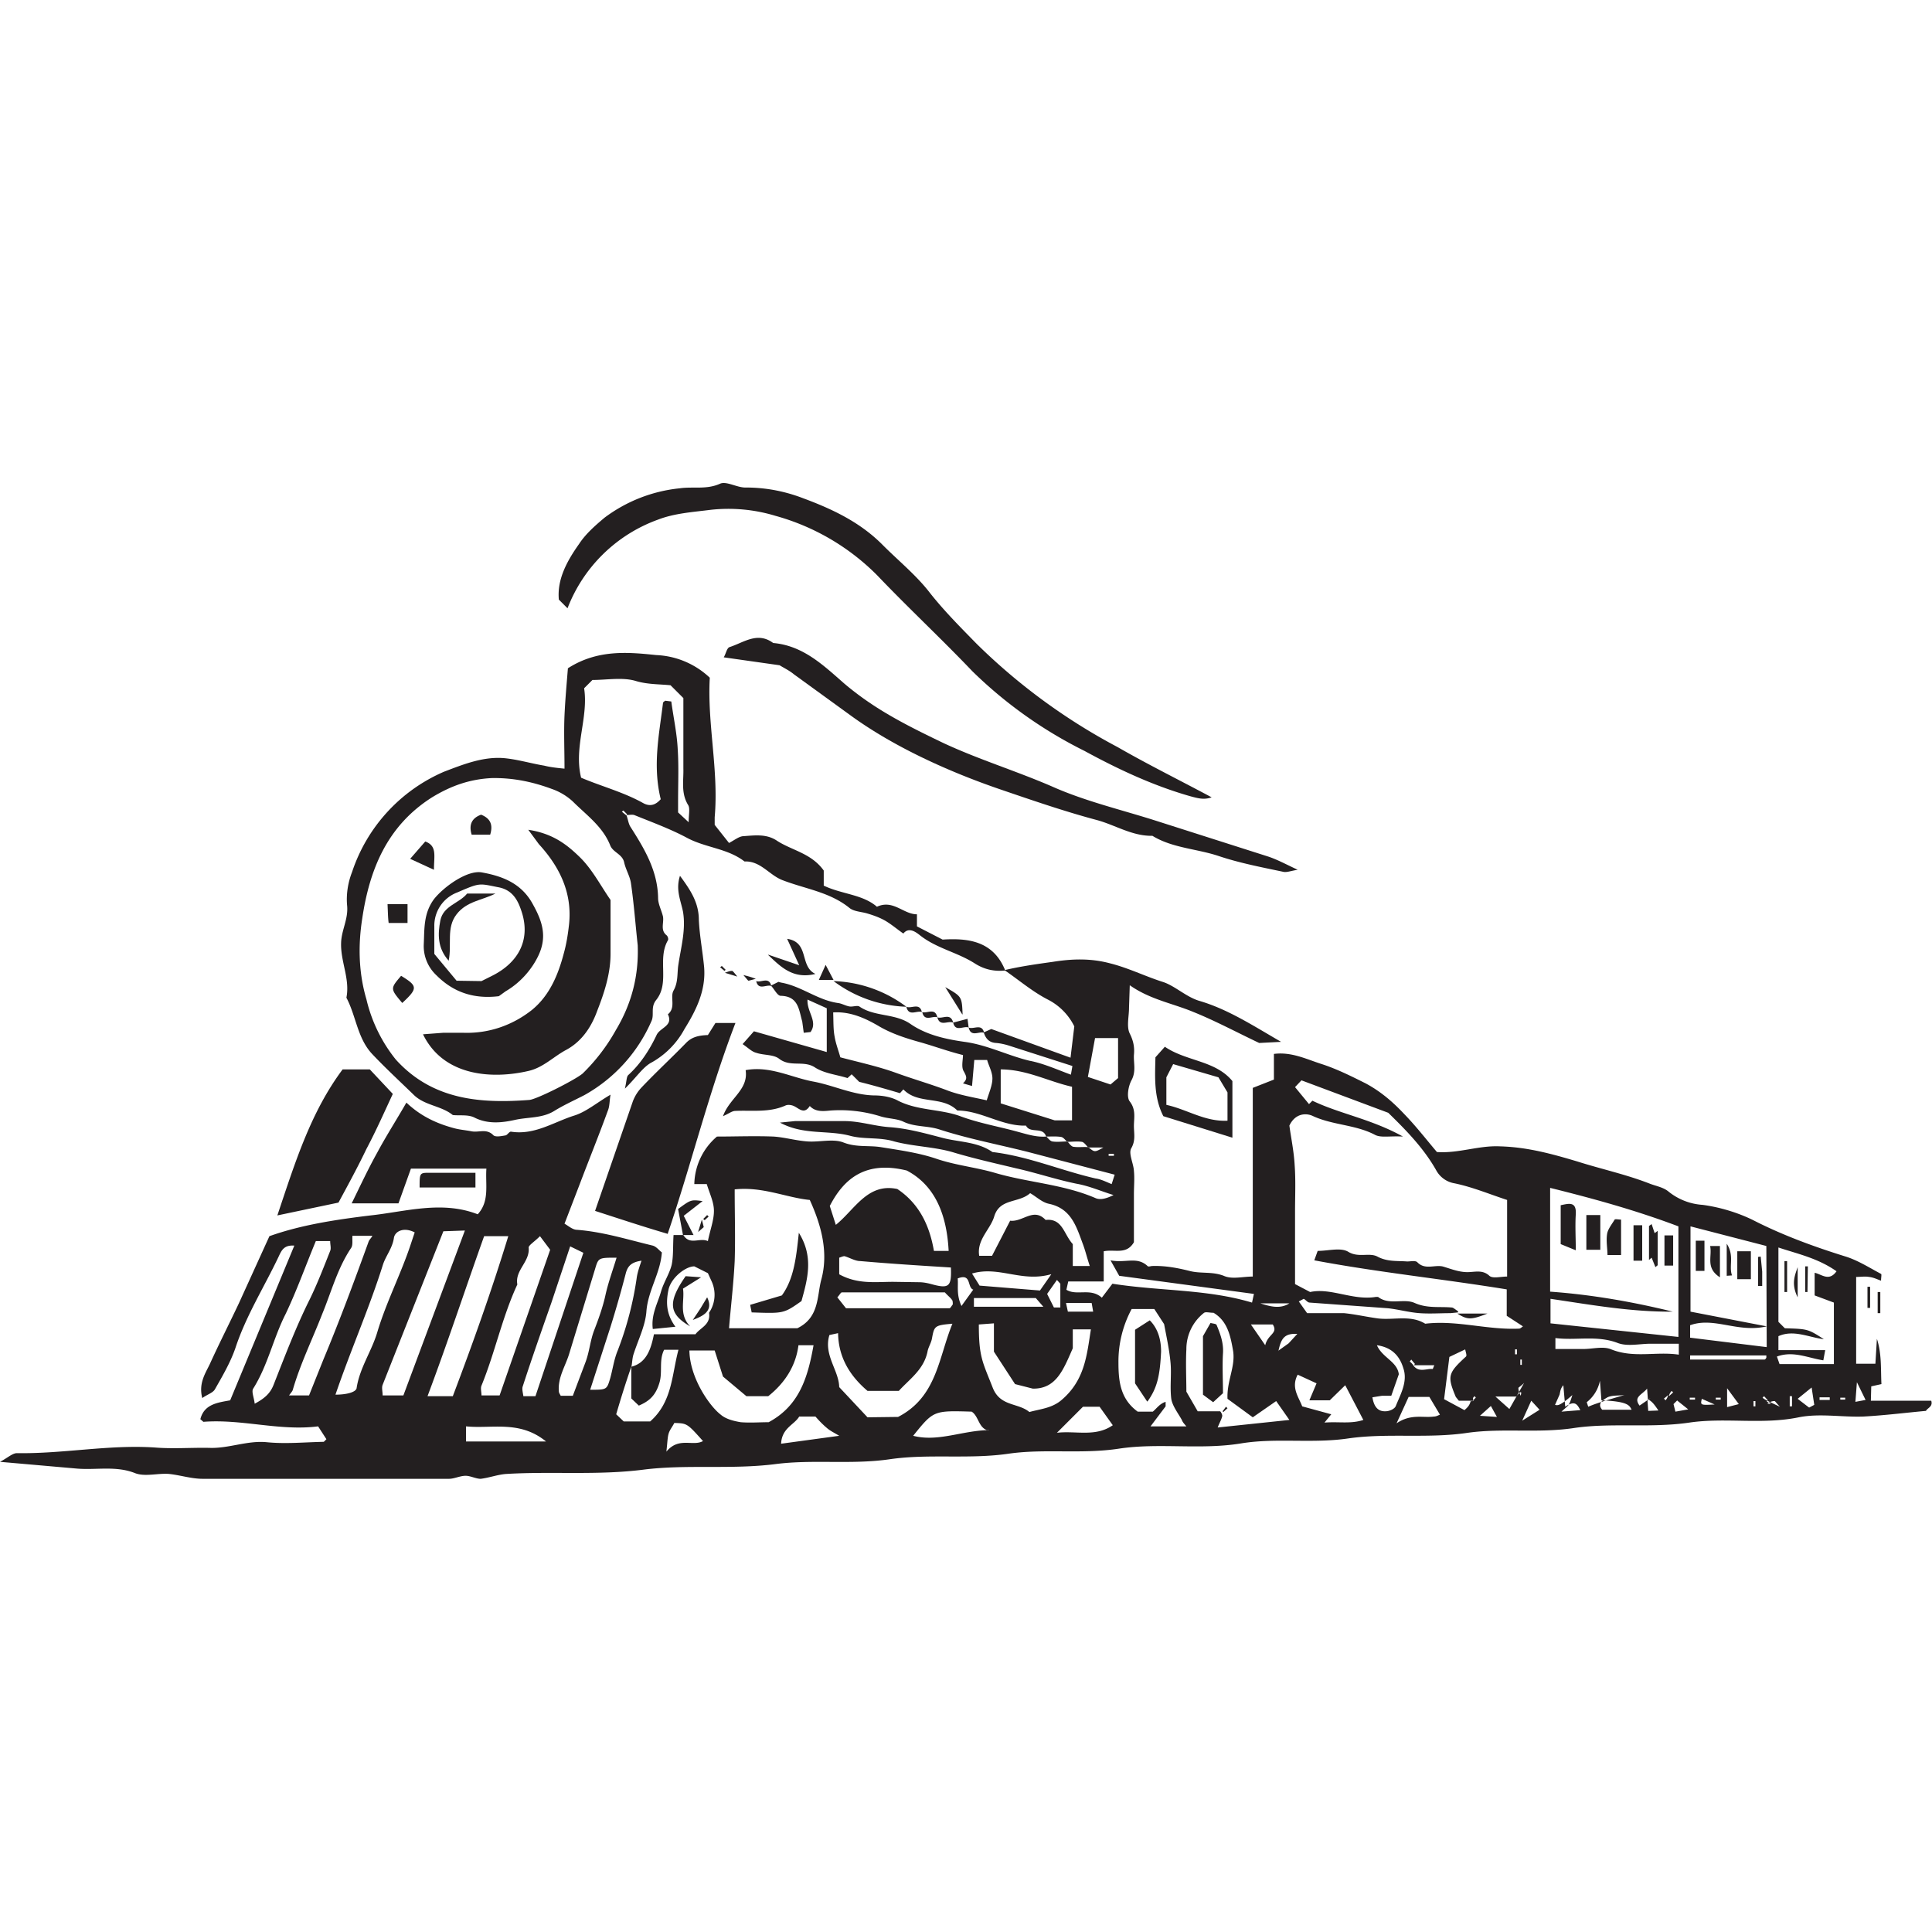 <svg xmlns="http://www.w3.org/2000/svg" viewBox="0 0 512 512">
  <style>
    path {
      fill: #231f20;
    }
    @media (prefers-color-scheme: dark) {
      path {
        fill: #f5f5f5;
      }
    }
  </style>
  <path fill-rule="evenodd" d="M447.8 370.9h1.4v-.5h-1.4zm8.2-.5h-1.3v.5h1.3zm31.7.5h1.3v-.5h-1.3zm-84.4-10.6h-.4v1.4h.4zm-1.8-1.4h.5v-1.3h-.5zm63.7 12.4h-.5v1.4h.5zm-171.4-65h1.4v-.5h-1.4zM482.2 371h2.7v-.7h-2.7zm-7.3-1h-.6v2.7h.6zm-23.9.7c-.4 1.7-.4 1.7 3.4 1.5l-3.4-1.5m40.7.8l2.7-.5-2.3-4.7-.4 5.2m-47.2-.4l-1 1 .5 2 3.4-.6-3-2.4m-47.7 4.4a540 540 0 01-1.6-2.9l-2.9 2.6 4.5.3m-58-17.5l2.8-2 2.3-2.5c-3.5-.2-4.3 1.3-5 4.5m122 14.1l-3.1-4.2v5l3.1-.8m-52.8 1.5l-2.2-2.4-2.4 5.3 4.6-2.9m-74-28.2c2.5.8 5.2 1.6 7.7 0zM479.5 373l1.3-.7-.7-4.6-3.7 3 3 2.3m-196.9-27.7l.5 2.3h6.7l-.4-2.3zm52.8 11.2c.7-3 3.5-3.1 2-5.5h-5.8l3.8 5.5m-54.3-16.3l-.9-1-2.6 3.7 1.8 3.6h1.7zm-23 1.6c-1.8-.5-.4-4.5-4.2-3 .2 2-.4 4.3 1 7.3l3.1-4.3m190 17.4v1.1h19.7c.2 0 .4-.3.5-.5v-.6zm-271.3 25.5c3.3-4 7-1.3 9.7-2.8-4.2-4.7-4.2-4.7-7.6-4.8-.5 1-1.2 1.8-1.5 2.8-.3 1-.3 2.1-.6 4.8m202.2-14.5h-5.5l-3.2 7c3.8-2.6 7-1.4 9.9-1.8.6 0 1.1-.3 1.6-.5l-2.8-4.7m-120.7-23.9h18.4l-2-2.3h-16.4zm112.6 17.9l-2 5.7h-2.5l-2.5.4c.4 2.4 1.4 3.8 3.5 3.7 1 0 2.4-.6 2.7-1.4 1.3-3.2 3.2-6.5 2-10-.9-3-2.8-5.5-7-6.1 1.4 3.3 5.4 4.3 5.8 7.7m-158.9 11.2c-1.3 2.2-4.6 3-4.8 7.2l15.4-2.1c-1.3-.8-2.4-1.3-3.3-2.1-1.2-1-2.2-2.1-3-3zm66.7-37.7c-7.8 2.2-13.8-2.3-20.9-.2l2 3.2 16 1.3 3-4.3m1.5 42c5-.6 10.2 1.2 14.8-2l-3.5-4.9H287l-6.9 6.9M123.5 382h21.2c-7-5.7-14.3-3.3-21.2-4zm166.7-106.9l-1.9 10.3 6 2 2-1.7v-10.6zm154.7 81h-7.4c-3 0-6.2.8-8.8-.2-5.5-2.1-11-.6-16.5-1.3v2.9h7.4c2.5 0 5.3-.8 7.4.1 6 2.4 11.9.5 17.9 1.4zm-183 23c-2.6-.6-2.5-3.8-4.4-5-10.1-.3-10.1-.3-15.5 6.4 6.6 1.7 13-1.4 20-1.5M351 377c3.8-.3 7 .4 10.3-.7a7523 7523 0 00-4.8-9.2l-4.1 4H347l1.9-4.5-5-2.3c-1.8 3.4.2 5.8 1.2 8.4l7.7 2.1-1.8 2.2m-100.6-34.5h-27.3c-.3 0-.6.7-1.2 1.3l2.3 2.9h27.4c.3 0 .6-.7.9-1 0-.4 0-1-.2-1.2-.4-.6-1-1-1.9-2m-94 25.8c4.4 0 4.4 0 5.3-3 .7-2.5 1-5 2-7.4a88 88 0 005-19c.2-1.6.7-3 1.3-4.8-2.8.4-3.7 1.5-4.2 3.5a301 301 0 01-4 14l-5.4 16.7m66-30.6c4.9 2.7 9.6 2 14.3 2l6.8.1c1.1 0 2.2.2 3.3.5 4.7 1.3 5.4.7 5.2-4.4-8-.5-16-1-24-1.7-1.4 0-2.8-.9-4.2-1.3-.4 0-.8.2-1.4.4zM141.9 370l12.7-38-3.5-1.7-5 15c-2.6 7.4-5.2 14.8-7.6 22.2-.2.7.1 1.7.2 2.5zm146.9-34.5c-.8-2.4-1.2-4.2-1.9-6-1.7-4.6-3.1-9.3-9-10.5-1.8-.4-3.3-1.9-4.9-2.8-3 2.7-8 1.3-9.5 6.1-1 3.5-4.7 6.2-4 10.5h3.4l4.8-9.3c3.4.4 6.2-3.6 9.4-.2 4.5-.5 4.8 3.8 7.2 6.4v5.8zm-125.4-2.2c-4.8 0-4.8 0-5.7 3l-6.9 22.6c-1 3.2-3 6.2-2.7 9.8 0 .4.3.8.5 1.2h3.2l3.4-9c1-2.7 1.2-5.5 2.2-8.2 1.2-3.1 2.4-6.4 3.1-9.7.7-3.1 1.8-6.1 2.9-9.7m-79.7-4.4c-2.7 6.5-5 13-8 19.3-3.3 6.5-4.7 13.6-8.6 19.8-.5.8.2 2.3.4 4 2.6-1.4 4.1-2.7 5-5 3-7.6 5.9-15.3 9.6-22.7 2-4.1 3.7-8.5 5.4-12.8.3-.7 0-1.6 0-2.6zm181.5-45.5v9l14.3 4.5h4.6V288c-6.3-1.4-12-4.6-19-4.6M88.9 369.6c3.1 0 5.4-.7 5.6-1.7.8-5.4 4-9.8 5.5-14.9 2.3-7.7 6-14.9 8.6-22.5l1.3-3.9c-2.9-1.5-5.2-.3-5.5 1.4-.4 2.8-2.1 4.7-2.9 7.1-3.6 11.5-8.5 22.5-12.6 34.5m4.5-42.1c-.1 1.2.2 2.5-.4 3.3-3.6 5.4-5.2 11.6-7.6 17.4-2.6 6.7-5.8 13.2-7.8 20.1-.1.4-.5.8-1 1.5h5.3l3.8-9.5c4.3-10.3 8.2-20.8 12-31.3.2-.5.6-.8 1-1.5zm49.7.1c-1.5 1.5-3 2.4-3 3 .4 3.8-3.7 6-3 9.8-4 8.6-5.9 18-9.5 26.8-.3.7 0 1.7 0 2.6h4.8l13.4-38.6-2.7-3.6M314.4 378c-.5-.6-1-1.1-1.2-1.7-1-1.8-2.5-3.7-2.8-5.6-.4-3.2.1-6.5-.2-9.6-.3-3.3-1-6.5-1.7-10.2l-2.6-4h-6a29.4 29.4 0 00-3.5 14.2c0 5.2.6 9.7 5.1 13h4c1-.8 1.8-2.1 3.4-2.6v1.2l-4 5.3zm-63-46.5c-.5-9.8-3.7-17.4-11.1-21.3-10.6-2.6-16.5 1.8-20.4 9.4l1.6 5c5-4 8.4-11.2 16.3-9.5 6 4 8.6 10 9.7 16.4zm-13.4 44c10.3-5.3 10.7-15.7 14.4-24.7-4.7.4-4.8.6-5.4 3.8-.2 1.3-1 2.4-1.2 3.6-1 4.8-4.8 7.3-7.6 10.4h-8.3c-4.7-4-7.7-8.9-7.8-15.3l-2.3.5c-1.6 5.3 2.5 9.3 2.6 13.8l7.5 8zm46.3-18.2c-2.5 5.7-4.4 10.8-10.6 10.7l-4.7-1.2-5.6-8.6v-7.5l-4 .3c0 8.7 1 9.9 3.7 16.8 2 5 6.7 3.9 9.7 6.4 2.9-.8 5.8-1 8.3-3 6.4-5.3 6.9-12 8-18.9h-4.8zm-166.8-31L101.4 367c-.3.8 0 1.7 0 2.8h5.5l16.3-43.7zm10.8 1.3c-5 14-9.6 28-15 42.4H120c5.3-14 10.3-28 14.7-42.4zm54.4 30.3c.1 7.2 5.3 14.7 8.3 17 1.4 1.2 3.5 1.7 5.3 2 2.5.2 5 0 7.4 0 8.2-4.4 10.4-12 11.9-20.4h-4c-.7 5.5-3.6 10-8 13.5h-5.8l-6.2-5.2-2.2-6.9zm300.6-3c-4-.5-8-2.6-12-.8v3.7h12.4l-.5 2.7c-4-.6-8-2.6-12.3-1l.7 2H486v-16.3l-5.1-1.9v-6c1.9.4 3.8 2.4 5.8-.4-5-3.5-10.3-4.6-15.4-6.3v19.7l1.7 1.7c6.1.2 6.1.2 10.2 2.8m-260.5-74.6c4.9 1.3 10 2.4 14.7 4.1 4.4 1.6 8.9 2.9 13.2 4.5 3.5 1.4 7.4 2 10.9 2.8.6-2 1.5-4 1.5-5.8 0-1.7-1-3.4-1.4-4.9h-3.4l-.6 6.9-2.4-.7c1.3-1.2.9-1.9.2-3.2-.7-1.1-.2-3-.2-4.3-4-1-7.5-2.3-11-3.3-3.6-1-7.6-2.2-11.2-4.3-3.4-2-7.5-4-12.2-3.7.1 2.5 0 4.5.4 6.5.3 1.8 1 3.6 1.5 5.4m245.4 50L448 325v22.6l20.2 3.9c-7.7 1.8-13.9-2.6-20.3-.3v3.3l20.3 2.5zm-273.4-15c0 6.7.2 12.9 0 19-.3 6-1 11.8-1.5 17.8h18.1c5.8-2.8 5.2-8.4 6.3-12.7 2-7.1.2-14.3-3-21.3-6.2-.6-12.5-3.6-19.9-2.8m216.1-.4v27.5c11.1.8 21.9 2.7 32.5 5.3-11 .1-21.6-1.8-32.4-3.4v6.5l33.9 3.6v-29.3c-11.1-4.2-22.3-7.3-34-10.2m-24.4 33l-2 .2c-2.7 0-5.5.2-8.2 0-2.8-.2-5.6-1-8.4-1.3l-20.7-1.5c-.6 0-1-.7-1.6-1l-1.3.7 2.2 3.1h9.8c3 .3 6 1 9 1.4 4.2.5 8.6-1 12.5 1.4 8.4-1 16.5 1.7 24.9 1.3.3 0 .7-.4 1-.6l-4.3-2.8v-7c-17.2-2.8-34-4.5-51-7.7l.9-2.5c2.9 0 6.2-1 8.2.3 2.8 1.6 5.6 0 7.8 1.3 2.6 1.3 5 1 7.7 1.2 1 0 2.2-.3 2.7.2 2.1 2.2 4.8.5 7 1.2 2.3.7 4.5 1.6 7 1.4 1.7-.1 3.5-.5 5.1 1 .9.8 3 .2 4.7.2V318c-4.6-1.5-9.1-3.4-13.9-4.4a6.8 6.8 0 01-4.8-3.3c-3.4-6.1-8.3-11-12.8-15.4l-23-8.6-1.7 1.8 3.7 4.5.9-.9c7.3 3.5 15.5 4.8 24 9.5-3.6-.2-5.9.4-7.5-.5-5.2-2.7-11.2-2.5-16.5-5-1.8-.8-4.6-.6-6.1 2.6.4 3 1.2 6.8 1.4 10.5.3 4 .1 8.2.1 12.3v19.2l4 2.1c5.5-1.2 11.3 2.3 17.4 1.3h.6c3 2.3 6.8.3 9.7 1.6 3.4 1.5 6.6.9 9.8 1.2.4 0 .8.4 1.7 1m-69 26.5h5.9c.2 0 .7 1 .6 1.3-.2.9-.7 1.7-1.2 3l19-2-3.5-5-6.2 4.3-6.7-4.9c-.2-4.8 2.1-8.4 1.5-12.6-.7-4.1-1.5-8-5.2-10.2-1.1 0-2-.3-2.5 0a12.2 12.2 0 00-4.7 9.7c-.2 3.8 0 7.7 0 11.2l3 5.2m73.2-2.8h-4l-.8-1c-2.3-5.5-2.1-6.3 2.7-10.7.3-.3-.1-1.2-.2-1.9l-4.2 2-1.4 11.2 5.4 2.9c.9-.8 1.4-1.3 1.7-2.6l.3.3 1-1-.3-.4c-.4.3-.7.7-.2 1.2m33.8 0l-.4-5.3a9.6 9.6 0 01-3.5 5.7l.4 1.2c1.2-.5 2.3-1 9.6-3.1-1.5.2-3.2 0-4.5.6-1 .6-2.9 1.6-1.4 3.3h7.8c-.6-1.2-1-2.2-8-2.5m-22.6-1h-5.5l3.7 3.3 3.9-6.9c-1 1-1.6 1.2-1.5 1.4 0 .7.3 1.3.6 2 .2-.9.4-1.7-1.2.2m13 2.7l-.5-5.7c-.8.9-.8 1.7-1 2.5l-1.2 2.7c.7.2 1.3.3 4.6-2.6-.3.9-.5 1.7-.9 2.4-.2.5-.7.8-2 2l5-.4c-.8-1.5-1.4-2.7-4-.9m-40.1-11c0-.2.2-.2.3-.3l-1-1.2-.4.5c.3.3.7.6.9 1 1.5 2.1 3.6.8 5.2 1l.4-1h-5.4m62.7 8.7l-.8.7.2 2.7 2.7-.1c-.9-1.3-1.5-2.3-2.8-3l-.2-2.8c-1.4 1.7-3.7 2.2-2 4.5l2.9-2m30.8.9l.3-.3-1-1.1-.4.4c.3.3.7.6 4.6 2.4-1-1-1.3-1.6-1.5-1.5-.6 0-1.3.3-1.9.6.8.2 1.7.4-.1-.5m-26.2-1.7l.3.3 1.1-1-.4-.4c-.3.4-.6.7-.7 1.4l-.2-.3-1.2 1c.2 0 .3.2.5.4.3-.4.6-.8.6-1.4m-164.8-68.6c-.9-2.6-4.2-.6-5.3-2.8-6.4.2-11.9-4-18.2-4-4-4-10.4-1.5-14.3-5.6l-.9 1c-3.4-1-6.8-2-10.8-3l-2-2-1.1 1c-2.8-.9-6.1-1.2-8.6-2.8-3-2-6.5 0-9.5-2.3-1.5-1.2-4.1-.9-6.1-1.6-1.2-.3-2.1-1.3-3.6-2.3l3-3.4 19.3 5.5v-11.6l-5.1-2.3c-.2 3.3 2.8 5.8.8 8.6l-1.8.2-.4-3c-.9-3.1-1-6.7-5.7-6.8-.9 0-1.7-1.8-2.6-2.7l2-1 .7.2c5.3.9 9.6 4.6 15 5.4 1 .1 2 .7 3 .9.9.2 2-.3 2.7 0 4 2.8 9.4 1.8 13.5 4.6 4.3 3 9.5 4.1 14.4 4.8 6 .8 11.4 3.6 17.2 5 3.7.7 7.2 2.3 11 3.7l.4-2.3-16.5-5.3c-1.2-.4-2.5-.7-3.7-.8-1.9-.1-2.8-1.2-3.3-2.8l2-.9 21 7.6 1-8.3a15.8 15.8 0 00-7-7.1c-4.1-2.1-7.7-5.2-11.5-7.8 4.2-1 8.5-1.6 12.8-2.2 5-.8 10-1 15.2.4 4.8 1.2 9.2 3.4 13.9 4.9 3.2 1 6.1 3.9 9.6 5 7.6 2.2 14.2 6.5 21.8 10.9l-5.8.3c-6.3-3-11.7-5.9-17.4-8.2-5.5-2.3-11.5-3.3-16.9-7.1l-.2 6c0 2.3-.7 5 .2 6.8 1 2 1.3 3.7 1.1 5.7-.1 2.2.6 4.3-.6 6.6-.9 1.6-1.4 4.6-.5 5.7 1.7 2.2 1.1 4.4 1.1 6.5 0 2 .5 3.8-.7 5.9-.8 1.4.6 4 .7 6 .2 2 0 4.1 0 6.2V329.2c-2 3.4-5 1.8-8 2.4v8h-9.4l-.5 2.2c2.8 1.7 6.4-.6 9.4 2.1l2.8-3.7c12.8 2 25 1.4 37 5l.5-2.3-35.7-4.8-2.3-4.1c4 .8 7-1.1 9.8 1.5.2.3.9 0 1.3 0 3.4-.1 6.6.5 9.8 1.3 3 .8 6 .1 9.1 1.3 2.2 1 5 .2 7.7.2v-50l5.6-2.2v-6.8c4.7-.6 8.6 1.4 12.7 2.7 4 1.3 7.8 3.2 11.6 5.1 4.1 2.2 7.3 5 10.3 8.2 3.1 3.2 5.8 6.7 8.6 10 5.8.4 11.1-1.8 16.8-1.5 7.2.2 13.7 2 20.4 4 6.3 2 12.8 3.4 19 5.8 1.7.7 3.8 1 5.2 2.2a16 16 0 009 3.5c4.5.6 9.2 2 13.3 4 7.8 4 16 7 24.3 9.6 3.4 1 6.5 3 9.7 4.7.2.1 0 .9 0 1.8-1.1-.4-2.1-.9-3.2-1-1-.2-2.2 0-3.4 0v23h5.1l.4-6.6c1.3 4 1 8 1.2 12l-2.7.6-.1 3.8h16c.5 1.6-1 1.9-1.4 2.7-5.5.5-11 1.2-16.6 1.5-5.7.2-11.6-.9-17.1.2-9.7 2-19.5 0-29 1.4-10.2 1.5-20.4 0-30.3 1.4-9.6 1.5-19 0-28.4 1.3-10.6 1.6-21.3 0-31.7 1.5-9.5 1.4-19-.2-28.3 1.3-10.8 1.8-21.8-.2-32.4 1.4-9.8 1.5-19.5 0-29 1.3-10.6 1.6-21.3 0-31.7 1.5-10.2 1.5-20.4 0-30.4 1.3-11.8 1.5-23.6 0-35.2 1.5-12 1.5-24 .4-35.9 1.1-2.3.1-4.6 1-7 1.3-1.3 0-2.7-.8-4-.8-1.5 0-3 .8-4.4.8H53.7c-3 0-6-1-9-1.3-3-.2-6.3.8-8.9-.2-5-2-10.2-.8-15.3-1.2L0 387.4c2.1-1.1 3.3-2.3 4.5-2.3 12.2.2 24.3-2.3 36.5-1.5 4.8.4 9.7 0 14.5.1 5.1.2 10-2 15.2-1.5 5 .5 10 0 15-.1.2 0 .4-.3.8-.7l-2.2-3.4c-10.2 1.3-20.2-2-30.4-1.2l-.8-.7c1-4 4.6-4.4 7.9-5l17-41c-2.8-.2-3.4 1.3-4.2 3-3.8 8-8.6 15.6-11.4 24.1-1.3 3.8-3.4 7.4-5.4 10.9-.5 1-2 1.4-3.4 2.4-1-3.9.8-6.5 2-9 2.5-5.5 5.2-10.8 7.7-16.1l8.1-17.8c8.4-3 17.7-4.4 26.8-5.5 9.3-1 18.9-4 28.4-.3 3.2-3.5 2-7.8 2.3-12.1h-20l-3.3 9.2H93.2c2.3-4.7 4.4-9.2 6.8-13.5 2.3-4.3 5-8.5 7.7-13.2 3.9 3.7 8.2 5.6 12.7 6.8 1.5.4 3 .5 4.5.8 2 .4 4-.8 5.8 1 .5.6 2.1.3 3.2.1.5 0 1-1 1.5-1 6.3 1 11.4-2.6 16.9-4.3 3.1-1 5.9-3.4 9.5-5.5-.3 1.6-.2 3-.7 4.2-2.4 6.6-5 13-7.5 19.6l-4 10.4c.8.4 2 1.5 3.1 1.6 7 .5 13.6 2.6 20.3 4.2 1 .3 1.7 1.3 2.4 1.8-.4 5.6-3.7 10.1-4.1 15.7-.3 3.9-2.3 7.7-3.5 11.6-.3 1.2-.3 2.6-.5 3-1.6 4.6-2.8 8.5-4 12.6l2 1.9h7c5.9-5.2 5.7-12.3 7.5-19H176c-1.4 2.8-.4 5.7-1.2 8.6-1 3.5-2.7 5-5.5 6.2l-2-1.9v-8.4c4-1 5.2-4.6 6-8.6h11c1.3-1.8 4.1-2.5 3.6-5.7a8.5 8.5 0 00.7-8.3l-1-2.2-3.6-1.8c-2.3 0-6 2.9-6.8 6-.7 3.2-.8 6.5 1.8 10l-6 .6c-.5-3.8 1.3-6.8 2.2-10 .7-2.4 2.2-4.6 2.8-7 .5-2.4.3-5 .5-7.9h2.6c1.7 2.8 4.3.6 6.5 1.6.6-3 1.6-5.5 1.6-8 0-2.3-1.1-4.5-1.9-7.1H184a17 17 0 016-12.6c5 0 10-.2 15 0 3 .2 6 1.1 9.1 1.3 3.2.2 6.8-.8 9.5.3 3.4 1.3 6.6.7 9.8 1.2 5 .8 10 1.5 14.5 3 5.2 1.8 10.5 2.3 15.7 3.8 8.8 2.6 18.1 3 26.7 6.7 1.3.6 3 .1 4.8-.8-3.3-1-6.4-2.4-9.8-3-5.4-1.1-10.7-2.9-16.1-4.1-5.4-1.3-10.8-2.5-16.2-4.1-5.1-1.6-10.7-1.6-16-3-3.9-1.2-8-.5-11.7-1.5-6-1.6-12.3-.1-18.6-3.5l4-.4h13.1c4 0 7.8 1.3 11.8 1.6 4.7.3 9.4 1.6 14 2.8 4.4 1.2 9.4 1 13.4 3.8 9.4 1.1 18.2 4.9 27.3 7 1.5.2 2.8.9 4.3 1.5l.8-2.5-22.9-6c-7.9-2-15.9-3.5-23.6-6-3.1-1-6.4-.6-9.4-2-1.8-.9-4.2-.8-6.3-1.5a36 36 0 00-13.1-1.5c-2 .2-4 .4-5.5-1.2-1.6 2.5-3 .4-4.5-.1-.6-.2-1.4-.3-2 0-4.3 1.9-8.8 1.2-13.2 1.4-.9 0-1.7.7-3.3 1.4 1.7-4.8 6.8-7 6-12.2 6.4-1.2 12 1.9 17.8 3 5.5 1 10.6 3.6 16.3 3.7 2.1 0 4.5.4 6.3 1.4 5.1 2.6 11 2.2 16.2 4 5 1.9 10.3 2.8 15.4 4.2 2.6.7 5 1.5 7.7 1.3.5.5 1 1.2 1.6 1.3 1.3.2 2.6 0 4 0 .4.5 1 1.3 1.5 1.4 1.3.2 2.6 0 4 .1 1.7 1.4 1.7 1.4 4 .1h-4c-.6-.6-1.1-1.4-1.7-1.5-1.3-.2-2.6 0-3.9 0-.5-.5-1-1.2-1.6-1.3-1.3-.2-2.6-.1-3.9-.1"/>
  <path fill-rule="evenodd" d="M182.5 217.9c0-2 .4-3.6-.1-4.5-2-3.2-1.2-6.5-1.3-9.8V185l-3.4-3.4c-3-.3-6-.2-9.1-1.1-3.5-1.1-7.7-.3-11.6-.3l-2.2 2.2c1.2 7.8-2.8 15.6-.8 23.7 5.4 2.3 11.2 3.8 16.4 6.7 2.3 1.3 3.8 0 4.7-1-2.2-9-.4-17.2.6-25.5 0-.2.3-.4.6-.6l1.6.2c.6 4.4 1.5 8.5 1.7 12.6.3 4.5.1 9.1.1 13.7v3.1l2.8 2.6M169 250.5c-.6-5.5-1-11-1.8-16.5-.3-1.9-1.4-3.6-1.8-5.5-.5-2.2-3-2.6-3.7-4.5-2-5-6.3-8-9.9-11.6a15.9 15.9 0 00-5.5-3.3c-5.1-1.9-10.3-3-16-2.9-5.8.3-10.7 2-15.8 5.1-12 7.6-16.6 19.3-18.5 32.1-1.1 7-1 14.3 1.1 21.4a40.1 40.1 0 007.8 16c9.6 10.6 22.1 11.7 35.3 10.7 1.7 0 12.2-5.3 14.2-7a50 50 0 008.8-11.5c4.2-7 6.1-14.4 5.8-22.5M166 216c.4 1 .5 2.1 1 3 3.7 5.8 7.3 11.7 7.4 19 0 1.6.9 3.2 1.3 4.9.3 1.7-.8 3.6 1 5 .3.3.5 1 .3 1.3-2.9 5 .6 11.2-3.1 15.8-1.6 2-.4 3.9-1.3 5.7a41.3 41.3 0 01-17.7 19.5c-2.7 1.4-5.4 2.6-8 4.2-3.2 2-7 1.6-10.5 2.4-3.2.7-7 1.2-10.6-.6-1.7-.9-4-.5-5.8-.7-3.1-2.5-7.4-2.5-10.3-5.3-3.7-3.6-7.4-7-11-10.8-4-4.2-4.3-10.1-6.9-15 1-5-1.6-9.6-1.4-14.6.1-3.3 1.9-6.2 1.6-9.7-.3-3 .2-6.2 1.3-9a44 44 0 0124.4-26.6c5-1.9 10.2-4 15.7-3.6 3.6.3 7.2 1.4 10.8 2 1.6.4 3.3.6 5.4.8 0-5-.2-9.6 0-14.1.2-4.4.6-8.7.9-12.5 7.8-5 15.8-4.3 23.4-3.5a22 22 0 0114.2 6c-.7 12.2 2.4 24.5 1.3 37v2l3.8 4.8c1.5-.8 2.6-1.7 3.7-1.8 3-.2 6.2-.7 9 1.2 4 2.6 9.1 3.3 12.4 7.9v4c4.8 2.3 10.3 2.3 14.1 5.6 4.3-2 7 2 10.6 2v3.2l6.8 3.5c6.5-.4 13.4.2 16.6 8.2-3 .3-5.6-.3-8.1-1.9-4.7-3-10.3-4-14.7-7.6-.7-.5-2.7-2.2-4.2-.3-1.6-1.1-3.1-2.4-4.8-3.4-1.4-.8-3-1.4-4.7-1.9-1.6-.5-3.6-.5-4.8-1.5-5.2-4.2-11.6-5-17.6-7.3-3.6-1.3-5.9-5.2-10.2-5-4.5-3.5-10.3-3.6-15.3-6.3-4.3-2.3-9.2-4.1-13.9-6-.6-.2-1.4 0-2.1 0l.2-.2-1-1-.4.3 1.2 1M150.4 161.2l-2.3-2.3c-.5-5.4 2.2-10.3 5.4-14.8 1.7-2.6 4.2-4.8 6.7-6.9a39.9 39.9 0 0120-7.8c3.5-.5 7 .4 10.6-1.2 1.7-.8 4.6 1.1 6.9 1 5.3 0 10.4 1 15.3 2.9 7.8 2.9 15.1 6.4 21 12.4 4.2 4.2 8.9 8 12.5 12.7 3.8 4.8 8 9 12.3 13.4a159.6 159.6 0 0037.4 27.4c8 4.6 16.5 8.8 24.9 13.3-2 .7-3.5.3-5.7-.3-9.8-2.8-19-7.1-28-12a116.6 116.6 0 01-29.7-21.1c-8.2-8.6-17-16.8-25.2-25.4a60.8 60.8 0 00-27-15.8 42.9 42.9 0 00-17.1-1.6c-4.7.6-9.6.9-14 2.6a40.4 40.4 0 00-24 23.5"/>
  <path fill-rule="evenodd" d="M177 327c-6.8-2-12.8-4-19.3-6.1l10-29a11 11 0 012.4-3.8c3.8-4 7.8-7.7 11.6-11.6 1.5-1.6 3.2-2.1 5.9-2.2l2-3.2h5.3c-7.1 18.5-11.7 37.5-18 56M206.6 176.3l-14.8-2.1c.6-1 .8-2.4 1.5-2.7 3.8-1.2 7.4-4.2 11.6-1.1 8 .7 13.4 6 18.9 10.8 7.6 6.4 15.1 10.4 26.4 15.8 9.5 4.4 19.4 7.4 29 11.6 8.4 3.7 17.6 5.9 26.5 8.7l30.4 9.7c2.4.8 4.6 2 7.8 3.5-1.9.3-3 .8-4 .5-5.7-1.2-11.4-2.3-16.8-4.1-5.9-2-12.3-2.1-17.7-5.4-5.4.1-9.9-2.9-14.8-4.2-8.6-2.3-17-5.2-25.5-8.1-14.6-5-28.6-11.6-39.4-19.4l-15.3-11.1c-1.2-1-2.5-1.6-3.8-2.4M90.8 283.4H98l6.1 6.5c-2.2 4.7-4.4 9.7-7 14.6-2.3 4.8-4.8 9.4-7.4 14.2l-16.2 3.4c4.7-14 8.8-27.3 17.3-38.7M165.6 288.5c.5-2.1.4-3.1.9-3.6 3.3-3 5.7-6.8 7.5-10.6.9-2 4.5-2.4 3-5.5 2.2-1.8.5-4.5 1.5-6.3 1.3-2.3.9-4.7 1.3-7 .7-4.6 2-9.2 1.2-13.9-.6-3-2-5.8-.8-9.5 2.8 3.8 5 7.1 5 11.7.2 4.2 1 8.3 1.4 12.5.5 6.2-2.1 11.4-5.2 16.4a22.2 22.2 0 01-8.6 8.8c-2.4 1.2-4.1 4-7.2 7M322.9 285.5l-12-3.5-1.8 3.5v7.3c5.5 1.2 10.2 4.5 16.2 4.2v-7.5l-2.4-4m3.7 16l-18.3-5.7c-2.6-5.1-2.2-10.5-2.1-15.6l2.5-2.8c5.7 3.9 13.4 3.6 17.9 9.1zM126 310.8v3.9h-14.8c0-3.8 0-3.9 2.5-3.9H126M203.6 253l8.2 2.8-3.2-7c6 .9 3.2 7.3 7.5 9.3-6 1.5-9.3-2-12.5-5M240.2 266.8a34 34 0 01-19.3-6.8 34 34 0 0119.3 6.8M181.7 338.2l4.1.3-4.8 3c.5 3.2-1.2 6.8 1.9 10-5.7-3.3-6-6.4-1.2-13.3M181 327.3l-1.3-6.9c3.4-2.5 3.4-2.5 6.5-2.1l-5 3.9 2.6 5.1zM183.6 349.8l2-3 1.8-3c1.8 3.7-1.2 5-3.8 6M255 268.8l-4.5-7.2c4.4 2.5 4.4 2.5 4.6 7.2M221 259.7h-4l1.8-4 2.1 4M256.7 272.3c-1.4-.5-3.5 1.3-4.1-1.3l3.8-1 .3 2.3M498.3 348h-.7v-5.6h.7zM495.6 346.6h-.7V341h.7zM248.4 269.6c1.4.5 3.5-1.3 4.2 1.4-1.4-.6-3.5 1.2-4.2-1.4M204.4 261.3c-1.3-.5-3.4 1.3-4-1.3 1.3.5 3.4-1.3 4 1.3M256.7 272.3c1.3.6 3.5-1.2 4.1 1.4-1.3-.5-3.5 1.3-4.1-1.4M244.3 268.2c1.4.5 3.5-1.3 4.1 1.4-1.3-.5-3.4 1.3-4-1.4M240.2 266.8c1.3.6 3.5-1.2 4.1 1.4-1.3-.5-3.5 1.3-4.1-1.4M195.4 258.8l-3.3-1c.6-.2 1.2-.5 1.9-.5.2 0 .5.4 1.4 1.5M197 258.4c1.7.4 2.5.7 3.3 1l-1.9.5c-.2 0-.5-.5-1.4-1.5M185 326.5l1-3.3.5 2-1.5 1.3M186.4 323l1-1 .4.4-1.1 1c0-.2-.2-.2-.3-.3M192 257.3l-1.2-1c.2 0 .3-.2.5-.3l1 1-.3.3M386.2 348.1h8c-4.3 1.7-5.3 1.7-8 0M417.5 331.3l-3.9-1.6v-10.3c2.3-.5 4.2-1 4 2.4-.2 3.1 0 6.2 0 9.5M420.4 322h3.7v9.2h-3.7zM429.6 323.2v9.4H426c0-1.7-.4-3.7-.1-5.6.2-1.3 1.3-2.6 2-3.8.2-.2 1 0 1.7 0M432.9 324.7h2.3v9.4h-2.3zM437.7 324.4l.8 2.4.8-.6v9.1l-.6.5-1-2.5-.7.6v-9l.7-.5M441.1 327.4h2.3v8h-2.3zM211.7 326.7c4 6.4 2.3 12.3.7 18.1-4.7 3.3-4.7 3.3-13.2 3l-.4-2 8.4-2.5c3.2-4.4 3.8-10 4.5-16.6M460.4 331.6h3.6v7.4h-3.6zM451.7 336.8h-2.3v-8h2.3zM455.8 338.5c-3.9-2.5-2-5.5-2.6-8.3h2.6zM457.6 338.1v-8.5c2.1 3.2.5 5.9 1.4 8.4l-1.4.1M465.9 340.8v-7.7l.7-.1.4 4v3.8H466M473.6 342.4h-.7v-8.2h.7zM476.4 335.8v8c-1.8-3.6-.7-5.9 0-8M479 342.4h-.6v-6.8h.7zM324 369.3l-2.5 2.3-2.7-2v-15.5l2-3.5c.8.2 1.4.2 1.6.5 1 2.4 1.9 4.8 1.7 7.6-.2 3.4 0 6.8 0 10.6M324 374l.9-1.2.4.4-1.1 1-.3-.3M304 371.4l-3.2-4.8v-14.2l3.9-2.5c2 2 3 4.8 3 8.3-.3 6.3-1 9.6-3.6 13.2M140 219.9c6.6 1 10.3 4 13.6 7.2 3.3 3.2 5.5 7.5 8.2 11.4v14.3c0 5.3-1.7 10.4-3.5 15-1.4 3.9-3.8 8-8.2 10.4-3.4 1.8-6.1 4.7-10 5.6-9.4 2.2-22.5 1.6-28-9.7l5.3-.4h5.5c6.7.2 12.9-2 18-6 4.7-3.8 7-9.3 8.5-15 .7-2.5 1.1-5 1.4-7.7.9-8.4-2.5-15.3-8-21.3l-2.8-3.8"/>
  <path fill-rule="evenodd" d="M127.6 260l2.8-1.4c7-3.5 10.2-9.5 7.9-16.8-.9-2.8-2.2-6-6.4-6.7-5-1-4.7-1.2-10.7 1.4a9.4 9.4 0 00-6.1 9v7.3l5.9 7.1zm4.6 4c-6.6.8-12-1-16.5-5.5a10.6 10.6 0 01-3.4-8.2c.2-4.1-.1-8.2 2.7-12 2.5-3.2 8.8-7.8 12.7-7.1 5.5 1 10.6 2.9 13.6 8.6 2.5 4.5 3.7 8.5 1.4 13.4-1.5 3.2-4.4 7-8.7 9.5l-1.8 1.3M106.6 265.8c-3.2-3.8-3.2-3.8-.3-7.2 4.4 2.7 4.5 3.3.3 7.2M108 239.6v5h-5c-.2-1.4-.2-3.1-.3-5zM115 230.5l-6.3-2.9 4-4.6c3.2 1.2 2.3 3.8 2.3 7.5M125 221.2c-.8-2.6 0-4.4 2.5-5.3 2.5 1 3.2 2.7 2.4 5.3z"/>
  <path fill-rule="evenodd" d="M118.9 254.6c-3-3.4-2.9-7-2.2-10.7.8-3.9 5-4.5 7.1-7.1h7.5c-3.5 1.8-7.6 2-10.3 5.5-2.8 3.6-1.2 8-2.1 12.3"/>
</svg>

